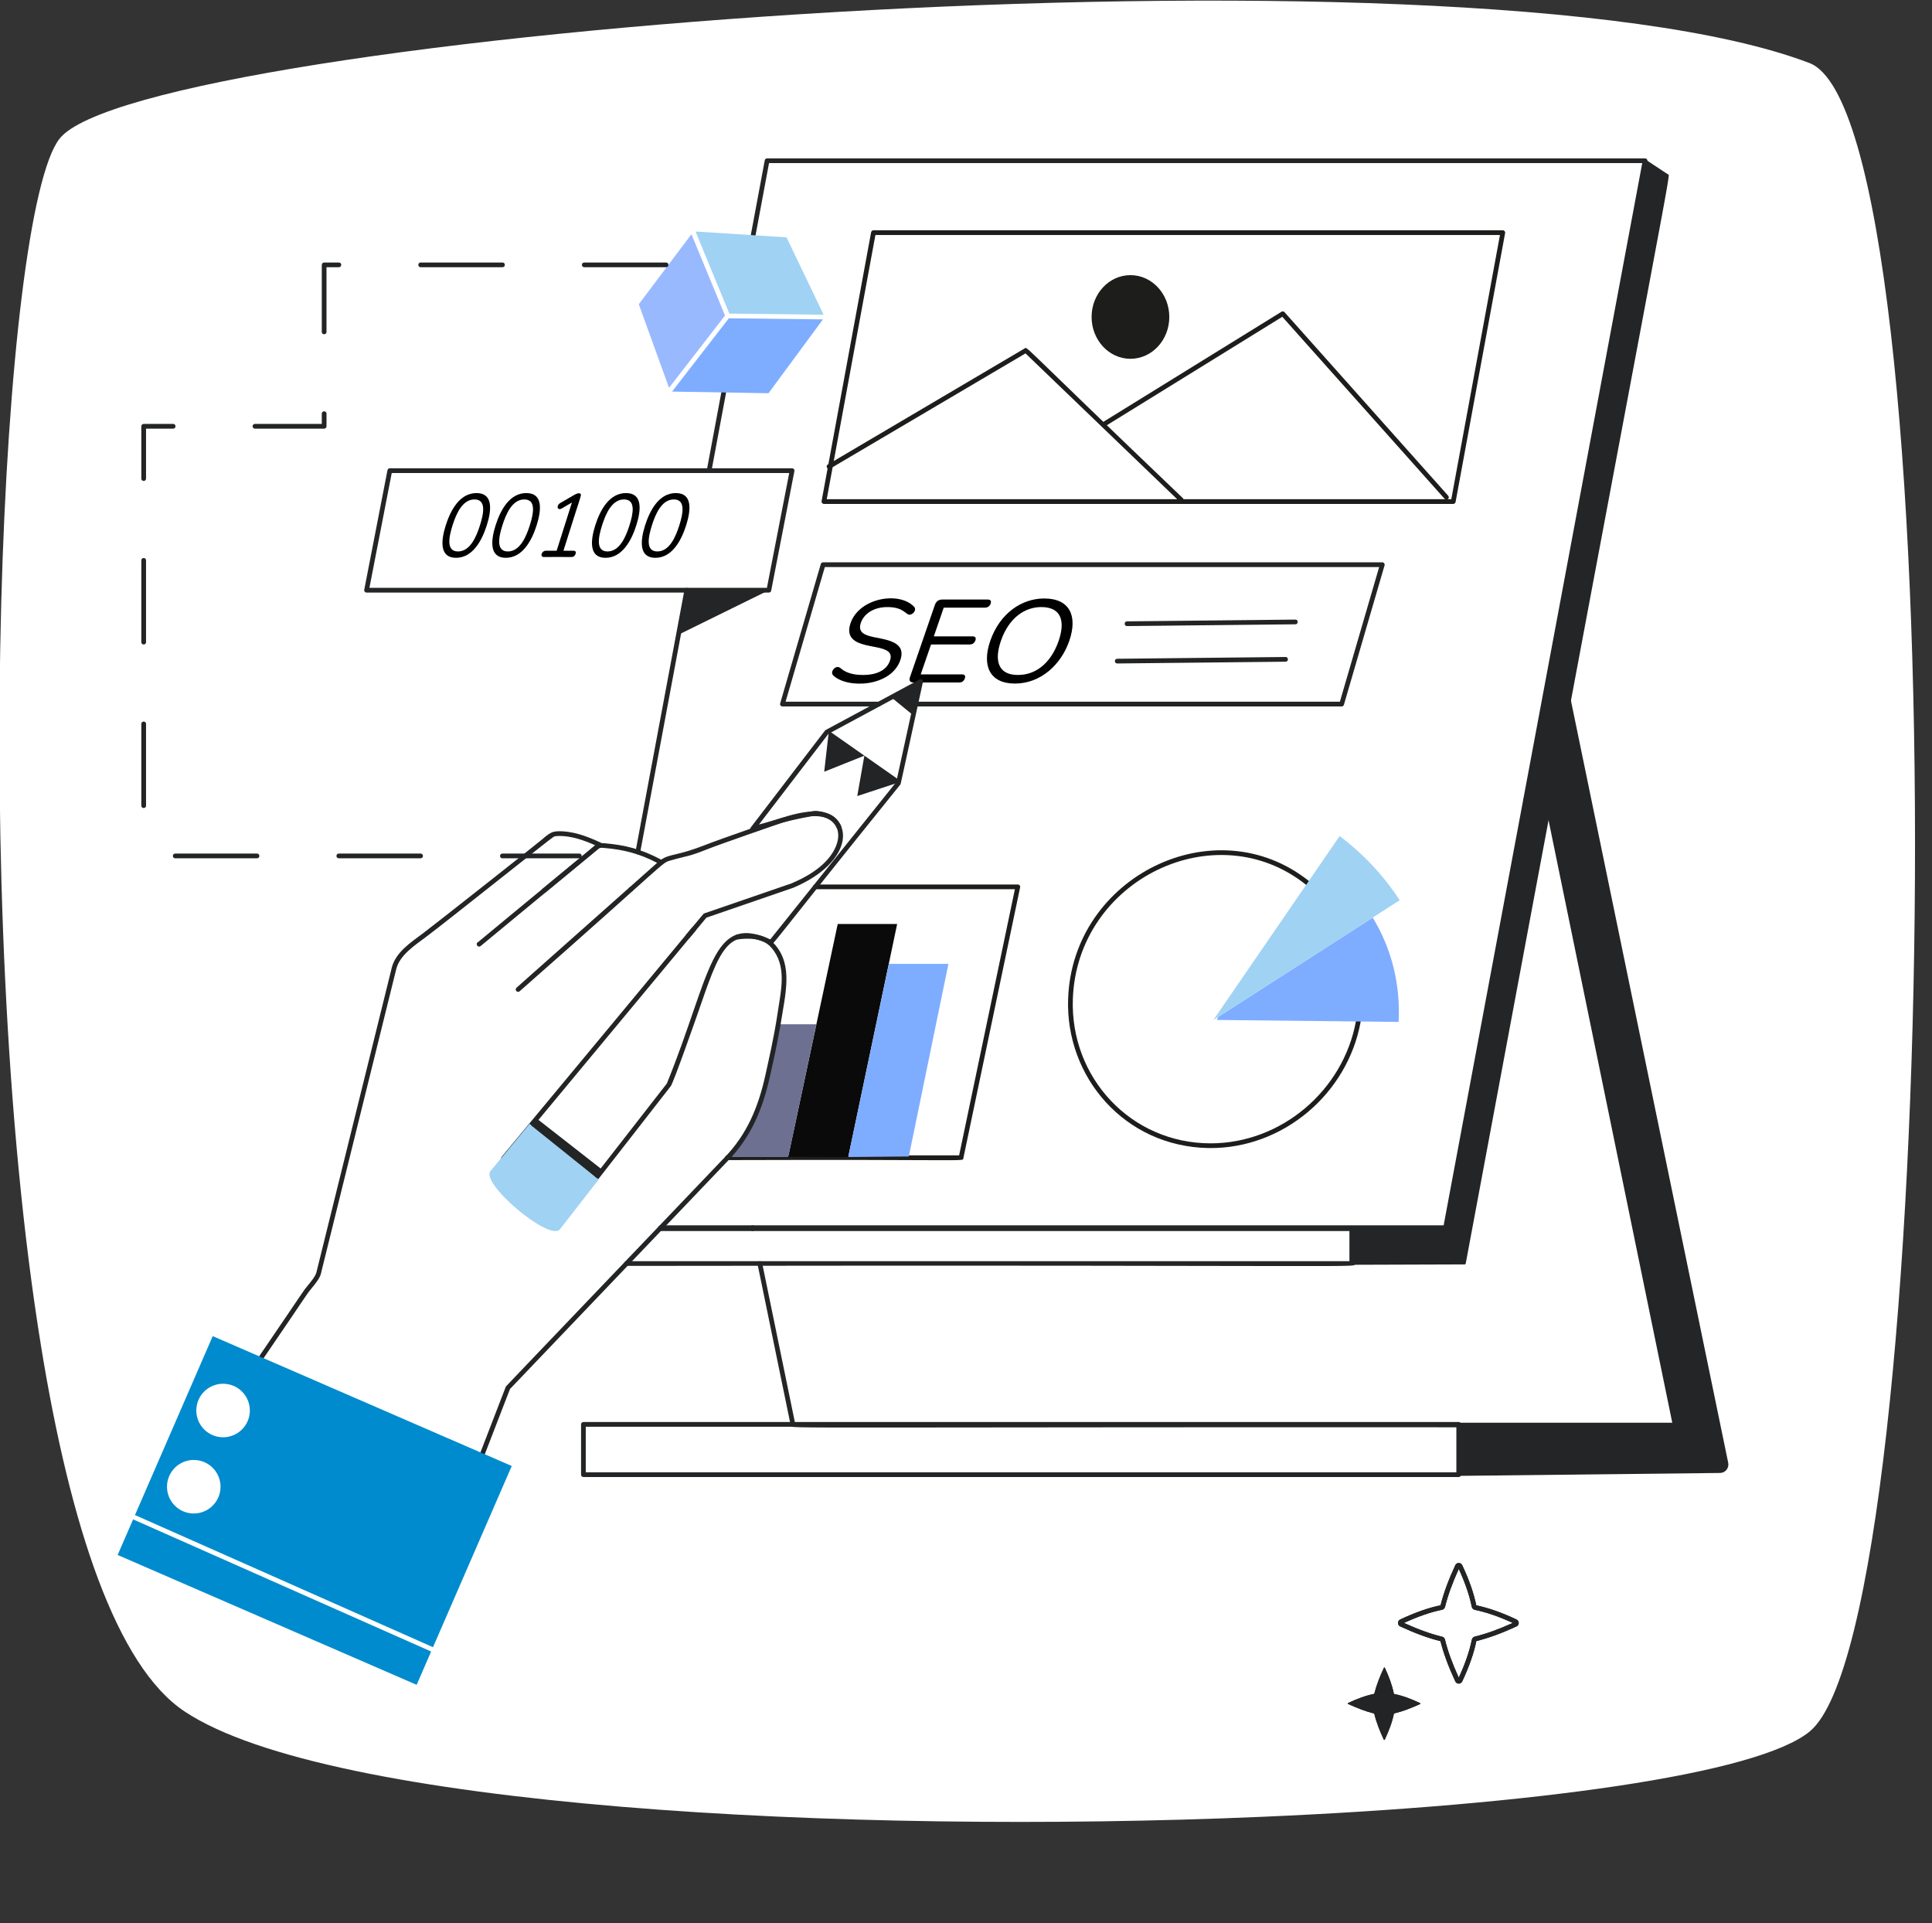 <svg width="427" height="425" viewBox="0 0 427 425" fill="none" xmlns="http://www.w3.org/2000/svg">
<rect x="0" y="0" width="427" height="425" fill="#333333" stroke="none"/>
<g clip-path="url(#clip0_2418_9470)">
<path d="M400.041 382.57C388.531 392.16 338.441 398.94 278.761 401.49C187.021 405.42 72.601 399.37 40.791 378.2C25.731 368.19 15.551 337.25 9.101 297.66C-6.929 199.16 0.221 47.13 13.161 30.65C31.311 7.56 323.301 -15.31 399.911 13.93C432.741 26.46 429.231 358.23 400.031 382.57H400.041Z" fill="white"/>
<path d="M373.314 247.44L375.204 241.883L377.358 247.44C377.358 247.44 381.657 248.14 381.712 248.531C381.757 248.913 377.595 250.095 377.595 250.095C377.595 250.095 375.85 255.488 375.204 254.27C374.568 253.051 373.95 250.35 373.95 250.35C373.95 250.35 368.533 249.268 368.533 248.731C368.533 248.158 373.314 247.449 373.314 247.449V247.44Z" fill="white"/>
<path d="M304.094 233.142L305.566 228.822L307.238 233.142C307.238 233.142 310.574 233.688 310.619 233.988C310.656 234.279 307.429 235.198 307.429 235.198C307.429 235.198 306.075 239.381 305.575 238.435C305.075 237.49 304.594 235.389 304.594 235.389C304.594 235.389 300.395 234.543 300.395 234.134C300.395 233.688 304.103 233.142 304.103 233.142H304.094Z" fill="white"/>
<g clip-path="url(#clip1_2418_9470)">
<path d="M165.836 271.612L165.795 271.39C165.672 270.71 166.699 270.525 166.822 271.201L166.862 271.423C166.986 272.103 165.961 272.29 165.836 271.612Z" fill="#232526"/>
<path d="M371.479 315.435C167.181 315.255 174.932 315.822 174.766 315.019L167.423 279.323C167.284 278.653 168.302 278.431 168.444 279.113L175.701 314.393H370.839L342.657 177.324H337.157C336.467 177.324 336.466 176.282 337.157 176.282H343.082C343.33 176.282 343.543 176.456 343.593 176.698L371.989 314.81C372.056 315.139 371.804 315.436 371.479 315.436L371.479 315.435Z" fill="#232526"/>
<path d="M341.161 175.948L369.679 314.799H322.455V326.14L380.154 325.5C381.327 325.488 382.196 324.408 381.96 323.261L347.145 154.556C347.076 154.224 346.783 153.985 346.445 153.985L341.16 175.949L341.161 175.948Z" fill="#232526"/>
<path d="M322.4 326.396H128.944C128.656 326.396 128.422 326.163 128.422 325.875V314.761C128.422 314.473 128.656 314.239 128.944 314.239H322.399C322.687 314.239 322.921 314.473 322.921 314.761V325.875C322.921 326.163 322.687 326.396 322.399 326.396H322.4ZM129.465 325.354H321.878V315.282H129.465V325.354Z" fill="#232526"/>
<path d="M146.046 271.295H319.498C319.634 270.572 316.493 287.362 363.651 35.23L368.629 38.524C369.278 38.941 370.723 28.473 323.948 279.205C323.934 279.33 323.823 279.413 323.698 279.413L298.709 279.496V279.218H298.765V271.518H145.838L146.046 271.296L146.046 271.295Z" fill="#232526"/>
<path d="M140.458 188.202L151.277 130.335C151.406 129.653 152.427 129.85 152.301 130.526L141.482 188.393C141.357 189.07 140.331 188.882 140.458 188.202Z" fill="#232526"/>
<path d="M319.5 271.816H146.047C145.357 271.816 145.356 270.774 146.047 270.774H319.067L362.96 36.042H169.967L166.973 52.074C166.849 52.751 165.822 52.562 165.949 51.882L169.022 35.425C169.067 35.179 169.283 34.999 169.534 34.999H363.582C363.906 34.999 364.152 35.292 364.095 35.611C316.961 287.711 320.151 270.649 320.013 271.39C319.967 271.638 319.752 271.816 319.501 271.816H319.5Z" fill="#232526"/>
<path d="M138.906 196.554V196.526C138.906 195.837 139.949 195.836 139.949 196.526C139.949 197.216 138.906 197.229 138.906 196.554Z" fill="#232526"/>
<path d="M156.214 103.911L159.44 86.633C159.564 85.957 160.591 86.145 160.464 86.825L157.238 104.102C157.112 104.781 156.087 104.589 156.214 103.911Z" fill="#232526"/>
<path d="M138.48 279.74C137.791 279.74 137.79 278.698 138.48 278.698H298.244V272.039H145.837C145.147 272.039 145.146 270.997 145.837 270.997H298.765C299.052 270.997 299.286 271.231 299.286 271.519V279.219C299.286 280.254 309.358 279.492 138.48 279.741V279.74Z" fill="#232526"/>
<path d="M267.331 253.701L267.029 253.699C248.596 253.338 235.462 238.052 236.071 220.713C237.017 193.632 268.587 178.177 289.307 194.707C289.843 195.136 289.2 195.953 288.656 195.522C268.67 179.576 238.041 194.387 237.115 220.75C236.504 238.124 249.941 252.659 267.575 252.659C283.099 252.659 296.873 241.081 299.691 225.627C299.816 224.949 300.842 225.134 300.718 225.814C297.809 241.759 283.526 253.828 267.331 253.701V253.701Z" fill="#1D1D1B"/>
<path d="M309.111 225.828L268.971 225.396C269.036 225.15 269.126 224.933 269.244 224.716L303.387 202.772C307.44 209.394 309.571 217.358 309.112 225.829L309.111 225.828Z" fill="#7EADFF"/>
<path d="M268.186 225.385L296.086 184.747C301.291 188.702 305.746 193.398 309.349 198.935L268.186 225.384V225.385Z" fill="#A0D2F4"/>
<path d="M321.192 111.356H182.096C181.772 111.356 181.526 111.062 181.582 110.741L192.53 51.316C192.576 51.069 192.792 50.89 193.043 50.89H332.14C332.464 50.89 332.71 51.184 332.653 51.505L321.706 110.929C321.66 111.177 321.444 111.356 321.192 111.356ZM182.722 110.314H320.757L331.513 51.932H193.478L182.722 110.314Z" fill="#1D1D1B"/>
<path d="M249.845 79.288C254.588 79.288 258.433 75.149 258.433 70.044C258.433 64.939 254.588 60.801 249.845 60.801C245.103 60.801 241.258 64.939 241.258 70.044C241.258 75.149 245.103 79.288 249.845 79.288Z" fill="#1D1D1B"/>
<path d="M260.709 110.833L226.652 78.094L183.493 103.549C182.909 103.903 182.364 103.004 182.964 102.652L226.463 76.996C227.118 76.607 225.098 75.379 261.431 110.083C261.931 110.563 261.198 111.308 260.709 110.834V110.833Z" fill="#1D1D1B"/>
<path d="M319.289 110.239L283.408 70.005L244.401 94.111C243.816 94.473 243.266 93.588 243.853 93.225L283.231 68.889C283.444 68.754 283.726 68.794 283.896 68.985L320.068 109.546C320.529 110.065 319.741 110.746 319.288 110.24L319.289 110.239Z" fill="#1D1D1B"/>
<path d="M160.243 69.73L147.867 85.701L141.178 67.228L152.817 51.757L160.243 69.73Z" fill="#99B9FF"/>
<path d="M182.035 69.549L161.189 69.299L153.721 51.159L173.83 52.452L182.035 69.549Z" fill="#A0D2F4"/>
<path d="M181.882 70.577L169.853 86.897L148.535 86.535L161.079 70.342L181.882 70.577Z" fill="#7EADFF"/>
<path d="M160.785 256.359C160.095 256.359 160.095 255.317 160.785 255.317H211.981L224.307 196.505H180.198C179.509 196.505 179.508 195.463 180.198 195.463H224.95C225.108 195.463 225.255 195.533 225.354 195.656C225.454 195.778 225.492 195.938 225.46 196.091L212.916 255.945C212.75 256.744 215.152 256.179 160.785 256.36V256.359Z" fill="#1D1D1B"/>
<path d="M187.474 255.687L174.197 255.644L185.15 204.184H198.284L187.474 255.687Z" fill="#0A0A0A"/>
<path d="M180.436 226.342L174.192 255.685H161.76L162.024 254.448C166.141 249.514 168.24 244.162 169.687 237.643C170.069 236.117 171.311 230.341 171.995 226.343H180.435L180.436 226.342Z" fill="#6D7091"/>
<path d="M200.862 255.565L187.467 255.681L196.445 213.003H209.614L200.862 255.565Z" fill="#7EADFF"/>
<path d="M169.93 130.948H81.016C80.685 130.948 80.442 130.646 80.504 130.328L85.638 103.905C85.686 103.659 85.9 103.482 86.15 103.482H175.064C175.395 103.482 175.638 103.785 175.576 104.103L170.442 130.526C170.394 130.771 170.18 130.948 169.93 130.948ZM81.648 129.905H169.5L174.431 104.526H86.579L81.648 129.905Z" fill="#232526"/>
<path d="M196.132 134.152C199.794 134.152 200.2 135.912 201.051 135.842C201.877 135.779 202.635 134.732 202.026 134.074C198.68 130.598 189.913 132.119 187.99 137.689C187.535 139.006 187.592 140.06 188.159 140.849C190.276 143.804 198.066 142.025 196.701 145.986C195.885 148.354 193.327 149.158 190.822 149.158C188.915 149.158 187.09 148.849 185.666 147.572C184.702 146.859 183.331 148.472 184.164 149.262C187.318 152.261 196.94 151.802 198.983 145.881C199.419 144.615 199.328 143.615 198.707 142.877C196.339 140.067 188.804 141.85 190.263 137.611C190.907 135.745 192.946 134.153 196.133 134.153L196.132 134.152Z" fill="black"/>
<path d="M217.689 134.281C218.31 134.281 218.748 133.955 218.95 133.371C219.135 132.833 218.94 132.487 218.307 132.487H208.25C207.436 132.487 206.886 132.913 206.629 133.658L201.114 149.651C200.852 150.421 201.138 150.822 201.93 150.822H211.987C212.597 150.822 213.043 150.503 213.247 149.911C213.433 149.369 213.233 149.027 212.604 149.027H203.493L205.771 142.422C214.661 142.345 214.525 142.598 215.099 142.187C215.586 141.834 216.125 140.627 214.933 140.627H206.39L208.578 134.281H217.689Z" fill="black"/>
<path d="M230.798 132.252C225.812 132.252 220.965 135.523 218.854 141.641C216.978 147.087 218.711 151.056 224.314 151.056C229.917 151.056 234.48 146.977 236.33 141.615C238.184 136.232 236.533 132.253 230.798 132.253V132.252ZM233.969 141.641C232.501 145.903 229.446 149.157 224.97 149.157C220.493 149.157 219.757 145.854 221.208 141.641C223.014 136.409 226.583 134.151 230.144 134.151C234.632 134.151 235.449 137.349 233.97 141.641H233.969Z" fill="black"/>
<path d="M296.525 156.112H202.379C201.689 156.112 201.688 155.069 202.379 155.069H296.133L304.812 125.31H182.3L173.621 155.069H194.216C194.905 155.069 194.906 156.112 194.216 156.112H172.926C172.579 156.112 172.329 155.78 172.425 155.445L181.408 124.643C181.473 124.42 181.677 124.268 181.909 124.268H305.507C305.671 124.268 305.827 124.345 305.924 124.476C306.023 124.608 306.053 124.777 306.008 124.934L297.025 155.736C296.96 155.959 296.756 156.112 296.524 156.112H296.525Z" fill="#222425"/>
<path d="M151.637 206.563L152.959 204.965C153.391 204.435 154.205 205.093 153.763 205.629L152.441 207.227C152.003 207.758 151.197 207.097 151.637 206.563Z" fill="#222425"/>
<path d="M57.338 299.635C68.005 284.014 66.736 285.648 68.078 284.012C68.849 283.07 69.723 282.004 69.931 281.176C69.93 281.177 69.93 281.18 69.93 281.18C90.469 198.121 85.895 216.711 86.56 213.922C87.429 210.455 90.635 208.379 93.625 206.139C96.193 204.216 118.859 186.331 119.847 185.468C120.504 184.894 121.181 184.3 121.967 183.945C123.113 183.455 125.441 183.768 126.668 184.02C128.659 184.427 130.918 185.33 132.753 186.2C133.097 186.366 133.155 186.831 132.86 187.074C129.688 189.673 106.196 209.087 106.336 208.971C106.321 208.982 106.28 209.011 106.239 209.041C105.648 209.56 104.935 208.528 105.674 208.177C105.863 207.986 119.696 196.592 119.557 196.708C119.69 196.566 131.42 186.911 131.559 186.798C129.04 185.665 126.247 184.696 123.483 184.733C122.998 184.733 122.651 184.786 122.387 184.899C121.859 185.138 98.871 203.514 94.25 206.974C91.462 209.06 88.346 211.087 87.575 214.167V214.163C67.036 297.222 71.609 278.633 70.944 281.422C70.675 282.484 69.725 283.646 68.885 284.671C67.49 286.375 68.92 284.549 58.199 300.223C57.811 300.793 56.947 300.205 57.337 299.635H57.338Z" fill="#222425"/>
<path d="M106.177 320.981C111.32 307.603 110.895 308.796 111.78 306.471C111.849 306.287 109.723 308.586 160.02 255.909C165.177 250.633 167.628 244.517 169.177 237.53C169.985 233.816 171.086 229.117 171.882 223.763C172.641 218.684 173.97 213.389 170.461 209.394C168.628 207.3 165.653 207.237 162.915 207.607C162.17 207.607 162.194 206.57 162.831 206.57C165.891 206.152 169.163 206.328 171.247 208.707C175.342 213.371 173.56 219.706 172.51 226.428C171.703 231.137 170.781 235.105 170.193 237.77C168.602 244.943 166.08 251.207 160.772 256.634L112.718 306.943C111.737 309.505 111.92 308.951 107.15 321.357C106.905 322 105.927 321.628 106.178 320.983L106.177 320.981Z" fill="#222425"/>
<path d="M114.16 218.266C162.158 175.654 138.316 196.821 145.236 190.677C141.232 188.586 137.781 187.759 133.679 187.399C133.086 187.342 132.593 187.292 132.305 187.532C132.29 187.544 132.206 187.61 132.192 187.621C127.939 191.152 126.809 192.052 120.539 197.235C120 197.673 119.346 196.864 119.877 196.429C127.219 190.377 129.888 188.161 130.111 187.999C131.913 186.502 131.951 186.179 133.663 186.351C138.15 186.745 141.682 187.6 146.127 189.968C148.102 188.619 149.655 189.198 156.122 186.626C159.029 185.47 171.475 181.17 172.47 180.838C176.626 179.469 182.771 177.947 185.311 181.518C185.513 181.803 185.794 182.255 185.916 182.581C186.16 183.225 185.186 183.597 184.941 182.95C184.812 182.611 184.494 182.197 184.421 182.057C182.184 179.083 176.336 180.662 172.798 181.828C171.605 182.226 159.101 186.564 156.508 187.595C151.797 189.468 152.267 188.976 148.194 190.15C146.144 190.72 147.914 189.977 114.853 219.046C114.338 219.505 113.644 218.723 114.161 218.266H114.16Z" fill="#222425"/>
<path d="M124.347 268.771C120.391 268.084 108.517 258.45 110.977 255.519C157.396 199.669 155.388 201.935 155.652 201.845L174.968 195.199C177.327 194.195 179.276 193.085 180.892 191.818C186.57 187.365 186.931 181.056 180.703 180.275C180.211 180.213 180.088 180.233 179.661 180.313C171.965 181.73 171.295 182.418 168.395 183.099C167.916 183.211 167.009 183.56 166.454 183.692C165.968 183.8 165.627 183.25 165.92 182.867C183.458 160.009 182.304 161.418 182.493 161.315L203.221 150.156C203.614 149.945 204.072 150.293 203.977 150.727C198.728 174.655 199.113 173.203 198.97 173.384C169.189 210.298 170.888 209.046 170.174 208.705C160.766 204.289 159.014 210.067 154.245 223.851C153.92 224.789 148.863 239.24 148.248 240.022C135.498 256.391 126.114 268.428 126.235 268.283C125.774 268.835 125.048 268.897 124.345 268.772L124.347 268.771ZM156.13 202.783L111.778 256.186C111.593 256.405 111.72 256.856 111.811 257.106C113.012 260.387 121.093 267.148 124.525 267.745C124.783 267.789 125.244 267.831 125.43 267.62L147.382 239.439C157.257 215.134 157.102 201.666 170.244 207.588L198.08 172.828L202.714 151.613L183.086 162.181L167.746 182.199C168.411 181.993 168.26 182.118 170.697 181.36C173.869 180.374 175.517 180.099 179.468 179.289C180.009 179.186 180.242 179.167 180.834 179.241C188.744 180.233 189.069 190.341 175.342 196.171L156.13 202.784V202.783Z" fill="#222425"/>
<path d="M197.305 154.355L201.55 157.831L202.986 151.294L197.305 154.355Z" fill="#222425"/>
<path d="M199.009 172.781L189.465 175.915L191.038 166.988L182.16 170.538L183.196 161.494L199.048 172.6L199.009 172.781Z" fill="#222425"/>
<path d="M123.741 271.665L132.306 260.64L117.041 248.335L108.405 258.783C106.133 261.505 121.469 274.402 123.742 271.665L123.741 271.665Z" fill="#A0D2F4"/>
<path d="M117.406 248.703L131.797 260.256L133.146 258.522L118.654 247.2L117.406 248.703Z" fill="#222425"/>
<path d="M105.311 108.96C101.663 108.96 99.617 112.623 98.512 116.104C97.42 119.551 97.141 123.267 100.776 123.267C104.411 123.267 106.48 119.572 107.588 116.085C108.688 112.612 108.976 108.961 105.312 108.961L105.311 108.96ZM106.081 116.084C105.273 118.632 103.895 121.861 101.221 121.861C98.547 121.861 99.218 118.624 100.023 116.084C100.827 113.551 102.196 110.365 104.866 110.365C107.537 110.365 106.897 113.514 106.081 116.084Z" fill="black"/>
<path d="M116.327 108.96C112.677 108.96 110.632 112.625 109.528 116.104C108.435 119.551 108.156 123.267 111.792 123.267C115.427 123.267 117.505 119.551 118.604 116.085C119.709 112.599 119.984 108.961 116.328 108.961L116.327 108.96ZM117.097 116.084C116.289 118.632 114.911 121.861 112.237 121.861C109.563 121.861 110.234 118.624 111.039 116.084C111.842 113.551 113.212 110.365 115.882 110.365C118.552 110.365 117.912 113.514 117.097 116.084Z" fill="black"/>
<path d="M127.482 109.098C126.944 109.308 126.757 109.482 123.836 111.156C122.932 111.652 123.087 112.883 124.109 112.383L126.404 111.047L123.026 121.703H120.639C119.697 121.703 119.253 123.088 120.2 123.088C126.515 123.031 126.446 123.222 126.865 122.911C127.145 122.702 127.394 122.128 127.195 121.871C126.978 121.591 126.561 121.748 124.53 121.702C128.387 109.358 128.556 109.476 128.33 109.166C128.153 108.919 127.759 108.988 127.481 109.097L127.482 109.098Z" fill="black"/>
<path d="M138.356 108.96C134.707 108.96 132.661 112.625 131.557 116.104C130.465 119.551 130.186 123.267 133.821 123.267C137.456 123.267 139.534 119.551 140.633 116.085C141.738 112.599 142.013 108.961 138.357 108.961L138.356 108.96ZM139.126 116.084C138.318 118.632 136.94 121.861 134.266 121.861C131.592 121.861 132.263 118.624 133.068 116.084C133.872 113.551 135.241 110.365 137.911 110.365C140.581 110.365 139.941 113.514 139.126 116.084Z" fill="black"/>
<path d="M149.372 108.96C145.723 108.96 143.678 112.623 142.573 116.104C141.48 119.551 141.201 123.267 144.837 123.267C148.472 123.267 150.541 119.572 151.649 116.085C152.749 112.612 153.037 108.961 149.373 108.961L149.372 108.96ZM150.142 116.084C149.334 118.632 147.956 121.861 145.282 121.861C142.608 121.861 143.279 118.624 144.084 116.084C144.887 113.551 146.257 110.365 148.927 110.365C151.597 110.365 150.957 113.514 150.142 116.084Z" fill="black"/>
<path d="M169.932 130.427L149.854 140.302L151.744 130.439L169.932 130.427Z" fill="#232526"/>
<path d="M321.634 371.547C320.079 368.187 319.008 365.277 318.368 362.668C315.722 362.021 312.803 360.952 309.466 359.411C308.834 359.141 308.798 358.211 309.451 357.882C312.798 356.32 315.719 355.292 318.388 354.737C319.037 352.109 320.136 349.12 321.641 345.885C321.904 345.268 322.836 345.202 323.17 345.873C324.669 349.041 325.714 352.025 326.282 354.756C328.96 355.305 331.882 356.33 335.172 357.877C335.845 358.212 335.804 359.134 335.164 359.415C331.901 360.922 328.998 361.982 326.293 362.65C325.749 365.318 324.723 368.253 323.175 371.564C322.838 372.239 321.911 372.195 321.634 371.548V371.547ZM310.291 358.642C313.451 360.08 316.212 361.075 318.731 361.685C319.039 361.772 319.246 361.968 319.337 362.242C319.943 364.759 320.946 367.529 322.41 370.737C323.836 367.632 324.785 364.866 325.304 362.303C325.412 361.961 325.624 361.753 325.902 361.673C328.49 361.042 331.25 360.051 334.346 358.642C331.257 357.217 328.501 356.267 325.943 355.75C325.604 355.655 325.378 355.427 325.294 355.131C324.764 352.521 323.796 349.7 322.41 346.709C321.001 349.786 319.981 352.613 319.365 355.13C319.257 355.463 319.006 355.685 318.714 355.735C316.207 356.243 313.444 357.196 310.29 358.642H310.291Z" fill="#222425"/>
<path d="M313.85 376.572C311.882 377.463 309.967 378.211 308.143 378.637C308.107 378.655 308.071 378.672 308.071 378.708C307.693 380.584 306.958 382.514 306.042 384.442C306.006 384.514 305.881 384.514 305.845 384.442C304.936 382.475 304.17 380.561 303.744 378.72C303.726 378.684 303.708 378.649 303.672 378.649C301.832 378.199 299.919 377.446 297.954 376.549C297.864 376.495 297.864 376.37 297.954 376.334C299.886 375.425 301.818 374.695 303.679 374.323C303.715 374.323 303.75 374.305 303.75 374.252C304.2 372.429 304.953 370.501 305.869 368.553C305.905 368.464 306.03 368.464 306.066 368.553C306.975 370.485 307.687 372.398 308.06 374.258C308.06 374.294 308.096 374.329 308.131 374.347C310.008 374.707 311.921 375.443 313.85 376.358C313.939 376.394 313.939 376.518 313.85 376.572Z" fill="#222425"/>
<path d="M321.636 371.547C320.081 368.187 319.01 365.277 318.37 362.668C315.724 362.021 312.805 360.952 309.468 359.411C308.836 359.141 308.8 358.211 309.453 357.882C312.799 356.32 315.721 355.292 318.39 354.737C319.039 352.109 320.138 349.12 321.643 345.885C321.906 345.268 322.838 345.202 323.172 345.873C324.671 349.041 325.716 352.025 326.283 354.756C328.962 355.305 331.884 356.33 335.174 357.877C335.847 358.212 335.806 359.134 335.166 359.415C331.903 360.922 329 361.982 326.295 362.65C325.751 365.318 324.725 368.253 323.177 371.564C322.84 372.239 321.913 372.195 321.636 371.548V371.547ZM310.293 358.642C313.453 360.08 316.214 361.075 318.733 361.685C319.041 361.772 319.248 361.968 319.339 362.242C319.945 364.759 320.948 367.529 322.412 370.737C323.838 367.632 324.787 364.866 325.306 362.303C325.414 361.961 325.626 361.753 325.904 361.673C328.492 361.042 331.252 360.051 334.348 358.642C331.259 357.217 328.503 356.267 325.945 355.75C325.606 355.655 325.38 355.427 325.296 355.131C324.766 352.521 323.798 349.7 322.412 346.709C321.003 349.786 319.982 352.613 319.367 355.13C319.259 355.463 319.008 355.685 318.716 355.735C316.209 356.243 313.446 357.196 310.292 358.642H310.293Z" fill="#222425"/>
<path d="M313.85 376.572C311.882 377.463 309.967 378.211 308.143 378.637C308.107 378.655 308.071 378.672 308.071 378.708C307.693 380.584 306.958 382.514 306.042 384.442C306.006 384.514 305.881 384.514 305.845 384.442C304.936 382.475 304.17 380.561 303.744 378.72C303.726 378.684 303.708 378.649 303.672 378.649C301.832 378.199 299.919 377.446 297.954 376.549C297.864 376.495 297.864 376.37 297.954 376.334C299.886 375.425 301.818 374.695 303.679 374.323C303.715 374.323 303.75 374.305 303.75 374.252C304.2 372.429 304.953 370.501 305.869 368.553C305.905 368.464 306.03 368.464 306.066 368.553C306.975 370.485 307.687 372.398 308.06 374.258C308.06 374.294 308.096 374.329 308.131 374.347C310.008 374.707 311.921 375.443 313.85 376.358C313.939 376.394 313.939 376.518 313.85 376.572Z" fill="#222425"/>
<path d="M249.086 138.354C248.4 138.354 248.394 137.32 249.081 137.311C249.337 137.309 286.436 136.918 286.294 136.918C286.981 136.918 286.987 137.952 286.3 137.96L249.091 138.354H249.086Z" fill="#222425"/>
<path d="M246.922 146.618C246.236 146.618 246.23 145.584 246.916 145.576C247.173 145.573 284.271 145.183 284.129 145.183C284.816 145.183 284.822 146.217 284.135 146.225L246.927 146.618H246.922Z" fill="#222425"/>
<path d="M95.701 364.001L113.105 323.958L47.018 295.262L29.834 334.8C115.061 372.585 91.408 362.098 95.701 364.002V364.001ZM43.427 311.024C43.798 307.779 46.732 305.449 49.978 305.821C53.224 306.192 55.555 309.124 55.184 312.369C54.813 315.615 51.879 317.944 48.633 317.573C45.386 317.202 43.055 314.269 43.427 311.024ZM36.946 327.869C37.317 324.623 40.25 322.294 43.497 322.665C46.743 323.036 49.074 325.969 48.703 329.214C48.332 332.459 45.399 334.789 42.152 334.417C38.906 334.046 36.575 331.114 36.946 327.869Z" fill="#008BCE"/>
<path d="M29.419 335.754L26 343.622L92.087 372.319L95.286 364.957C27.135 334.741 29.56 335.817 29.419 335.754Z" fill="#008BCE"/>
<path d="M128.04 189.667H111.037C110.347 189.667 110.346 188.625 111.037 188.625H128.04C128.729 188.625 128.73 189.667 128.04 189.667ZM92.959 189.667H74.881C74.191 189.667 74.191 188.625 74.881 188.625H92.959C93.649 188.625 93.65 189.667 92.959 189.667ZM56.802 189.667H38.724C38.035 189.667 38.034 188.625 38.724 188.625H56.802C57.492 188.625 57.493 189.667 56.802 189.667ZM31.234 178.041V159.971C31.234 159.281 32.277 159.28 32.277 159.971V178.041C32.277 178.73 31.234 178.731 31.234 178.041ZM31.234 141.901V123.831C31.234 123.141 32.277 123.141 32.277 123.831V141.901C32.277 142.59 31.234 142.591 31.234 141.901ZM31.234 105.761V94.202C31.234 93.914 31.468 93.68 31.756 93.68H38.27C38.96 93.68 38.961 94.723 38.27 94.723H32.277V105.761C32.277 106.45 31.234 106.451 31.234 105.761ZM71.64 94.723H56.349C55.659 94.723 55.658 93.68 56.349 93.68H71.119V91.417C71.119 90.727 72.162 90.726 72.162 91.417V94.201C72.162 94.489 71.928 94.723 71.64 94.723ZM71.118 73.347V58.531C71.118 58.243 71.352 58.01 71.64 58.01H74.896C75.586 58.01 75.587 59.052 74.896 59.052H72.161V73.346C72.161 74.035 71.118 74.036 71.118 73.346V73.347ZM147.209 59.053H129.131C128.441 59.053 128.441 58.011 129.131 58.011H147.209C147.899 58.011 147.9 59.053 147.209 59.053ZM111.053 59.053H92.975C92.286 59.053 92.285 58.011 92.975 58.011H111.053C111.743 58.011 111.744 59.053 111.053 59.053Z" fill="#222425"/>
</g>
</g>
<defs>
<clipPath id="clip0_2418_9470">
<rect width="427" height="425" fill="white"/>
</clipPath>
<clipPath id="clip1_2418_9470">
<rect width="356" height="359" fill="white" transform="translate(26 35)"/>
</clipPath>
</defs>
</svg>
